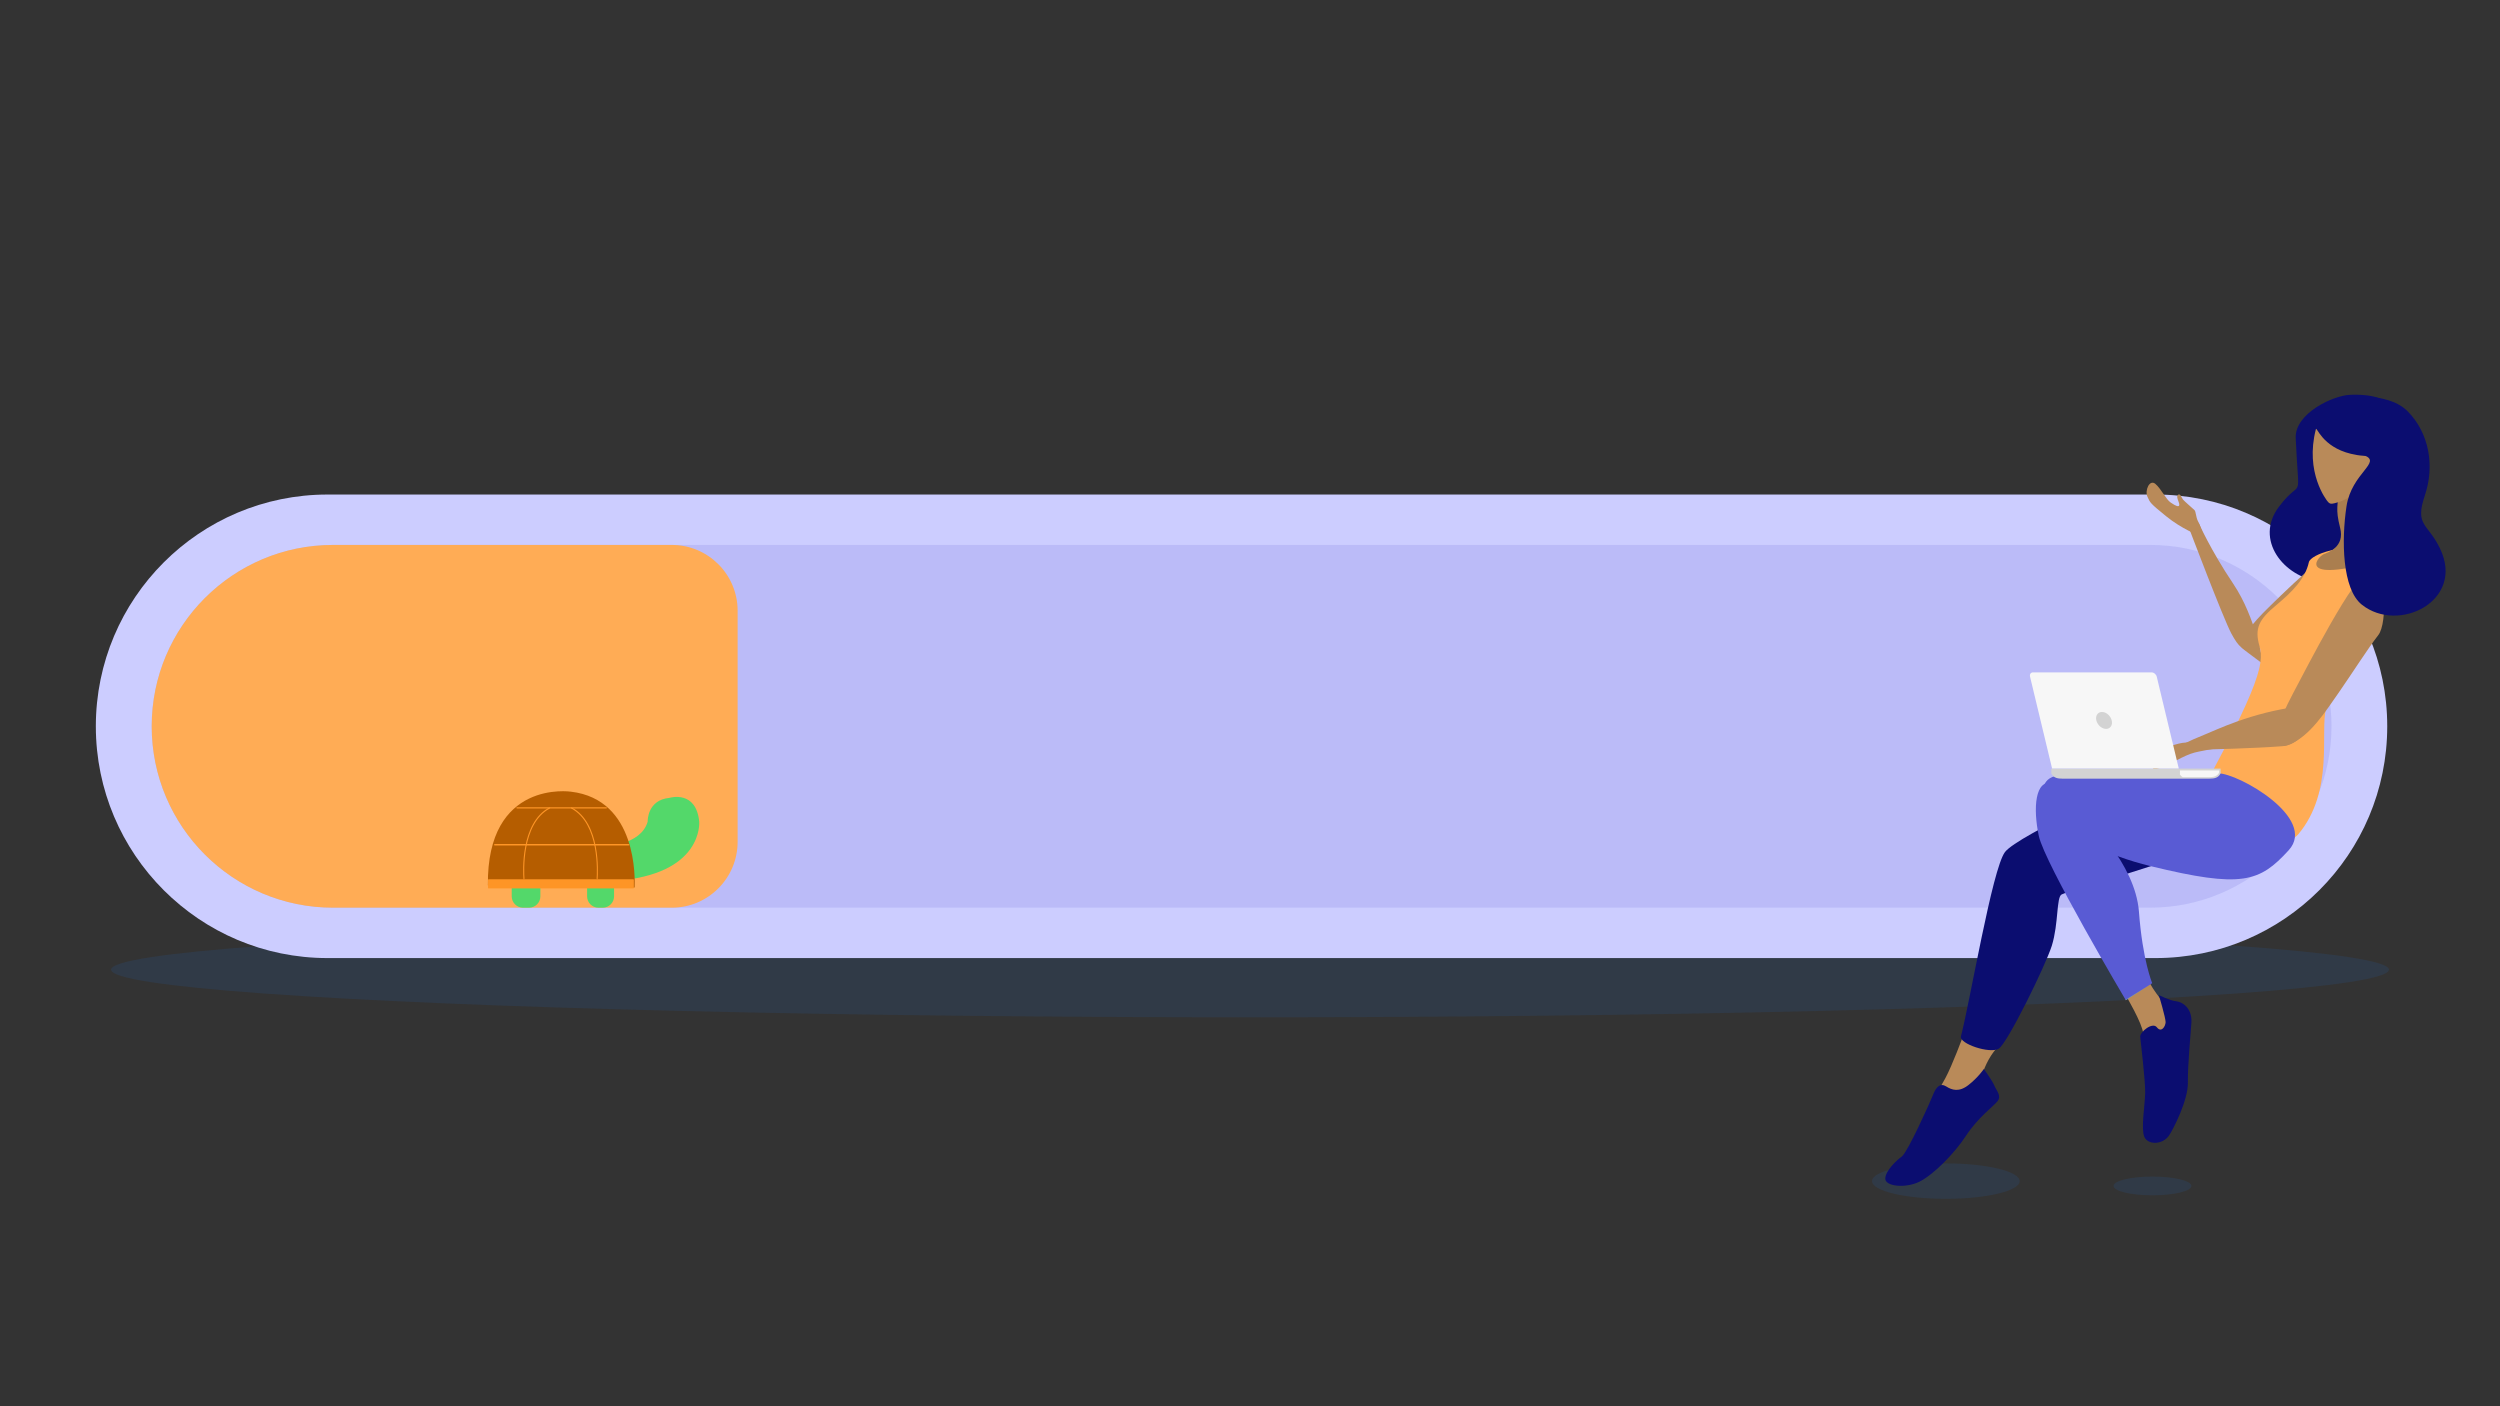 <svg xmlns="http://www.w3.org/2000/svg" enable-background="new 0 0 1920 1080" viewBox="0 0 1920 1080"><rect x="0" y="0" width="1920" height="1080" fill="#333333" stroke="none"/><ellipse cx="960" cy="744.7" fill="#167ffc" opacity=".1" rx="874.7" ry="36.6" class="color2a94f4 svgShape"></ellipse><ellipse cx="1494.4" cy="907.1" fill="#167ffc" opacity=".1" rx="56.7" ry="13.6" class="color2a94f4 svgShape"></ellipse><ellipse cx="1653.1" cy="910.8" fill="#167ffc" opacity=".1" rx="29.9" ry="7.2" class="color2a94f4 svgShape"></ellipse><path fill="#cccdff" d="M1655.4 735.8H251.6c-98.3 0-178-79.7-178-178s79.7-178 178-178h1403.8c98.3 0 178 79.7 178 178s-79.7 178-178 178z" class="colorcce9ff svgShape"></path><path fill="#595bd4" d="M1651.2 697.1H255.8c-76.9 0-139.3-62.4-139.3-139.3s62.4-139.3 139.3-139.3h1395.5c76.9 0 139.3 62.4 139.3 139.3s-62.4 139.3-139.4 139.3z" opacity=".15" class="color0e538c svgShape"></path><path fill="#ffac55" d="M515.9 697.1H255.8c-76.9 0-139.3-62.4-139.3-139.3s62.4-139.3 139.3-139.3h260.1c28 0 50.6 22.7 50.6 50.6v177.3c0 28-22.6 50.7-50.6 50.7z" class="colorffbe55 svgShape"></path><path fill="#53d86a" d="M401.7 697.1h4.6c4.8 0 8.7-3.9 8.7-8.7V675c0-4.8-3.9-8.7-8.7-8.7h-4.6c-4.8 0-8.7 3.9-8.7 8.7v13.4c0 4.8 3.9 8.7 8.7 8.7zM459.6 697.1h3.3c4.8 0 8.7-3.9 8.7-8.7V675c0-4.8-3.9-8.7-8.7-8.7h-3.3c-4.8 0-8.7 3.9-8.7 8.7v13.4c0 4.8 3.9 8.7 8.7 8.7z" class="color679b46 svgShape"></path><path fill="#53d86a" d="M464.4 649.9s27.7-.6 33-18.8v-.1c0-1.1 0-16.5 16.5-18.2h.1c.9-.3 20.7-5.9 23 18.3 0 0 3.5 40.7-64.9 45.4" class="color679b46 svgShape"></path><path fill="#b55d00" d="M487 681.7c.2 0 .4-.2.4-.4.2-6 2.3-67.3-49-73.3 0 0-64.7-9.6-63.7 71.9 0 .2.2.4.4.4l111.9 1.4z" class="colorb57400 svgShape"></path><path fill="#fe9526" d="M375.2 682.3h111.2c.2 0 .4-.2.4-.4v-6.2c0-.2-.2-.4-.4-.4H375.2c-.2 0-.4.2-.4.4v6.2c-.1.2.1.4.4.4zM459 674.8c.3-4.6 2.5-42.7-19.9-54.7-.2-.1-.5 0-.6.2-.1.2 0 .5.2.6 21.9 11.7 19.8 49.4 19.5 53.8 0 .2.2.4.4.5.2.1.4-.1.4-.4zM402.4 675.2c.2 0 .4-.2.4-.5-.3-4.4-2.5-42.1 19.5-53.8.2-.1.3-.4.2-.6-.1-.2-.4-.3-.6-.2-22.4 11.9-20.3 50.1-19.9 54.7 0 .3.2.5.4.4z" class="colorfcad00 svgShape"></path><path fill="#fe9526" d="M397 620.9h68.7c.2 0 .4-.2.4-.4v-.1c0-.2-.2-.4-.4-.4H397c-.2 0-.4.2-.4.4v.1c0 .2.2.4.4.4zM379.9 649.3h103c.2 0 .4-.2.4-.4v-.3c0-.2-.2-.4-.4-.4h-103c-.2 0-.4.2-.4.4v.3c-.1.2.1.4.4.4z" class="colorfcad00 svgShape"></path><path fill="#0b0d70" d="M1805 303.2c40.7-1.4 39.8 20.4 39.2 48.9-3 152-132.2 87.7-94 37.1 18.5-24.5 15.3.8 12.9-52.7-.9-19.1 29.1-32.9 41.9-33.3z" class="color0b4870 svgShape"></path><path fill="#b98a59" d="M1802.6 417c-8.5-1.4-53 42.1-64.7 53.9-11.7 11.9-23.7 28.2-11.3 28.2 12.4 0 25.3-11.6 35.1-19.4 9.8-7.8 23-19.2 30.3-24.4 7.2-5.1 19-36.9 10.6-38.3z" class="colorb97a59 svgShape"></path><path fill="#b98a59" d="M1738.2 510.1s-5.4-35.5-23.1-61.8c-17.7-26.4-26.6-46.9-26.6-46.9l-7.6 3.5s26.6 70.2 32.8 81.7c6.2 11.3 6.6 9.8 24.5 23.5z" class="colorb97a59 svgShape"></path><path fill="#b98a59" d="M1688.4 411s-12.6-4.6-24.9-14.6c-12.3-10-12.2-10.3-14.3-15-2.1-4.7 1.6-13.5 6.1-9.8 4.4 3.7 8.2 11.9 11.7 14.3 8.9 6.2 6.6.6 6-1-.6-1.6-1.6-3.9-.1-5s2.7 2.5 3.6 3.7c.9 1.2 7.5 6.8 8.8 8.1 1.3 1.2 1 5.4 2.9 8.9 2 3.6 7.2 18.7 4.7 20.8-.1 0-.7-8.6-4.5-10.4zM1507.6 795.8s-8.1 22.1-13.6 32.3c-5.5 10.1-10.2 16.9-12.5 26-2.3 9.1 30.6-2.1 34.3-8 3.7-5.9 4.5-26 17.6-41.1 13.3-15.1-25.8-9.2-25.8-9.2z" class="colorb97a59 svgShape"></path><path fill="#0b0d70" d="M1648.5 597s-98.8 44.3-108.7 57.4c-9.8 13.1-26.7 114.3-33.8 141.5-1.5 5.7 22.3 13.6 29 9.5 6.7-4.1 35.9-63.7 40.8-79.1 5.3-17.1 3.4-37.5 7.6-39.4 8.8-4.1 96.8-28.3 109.3-37.6 12.6-9.3 49-42.1 45.2-53-3.8-10.8-89.4.7-89.4.7zM1523.6 821s6.5 8.9 8.1 12.8c1.6 3.9 5.6 7.7 2.5 11.8-3.1 4-15 12.5-24.2 26.5-9.1 14-25.2 30.1-35.8 35.4-10.6 5.3-26.2 3.7-26.3-2.2-.1-5.9 8.5-14.1 12.8-17.2 4.3-3.2 21.7-41.6 24-47.6 2.3-6 5.6-8.9 10-6.1 4.4 2.8 9.9 4.6 17.2-1.2 7.3-5.7 11.7-12.2 11.7-12.2z" class="color0b4870 svgShape"></path><path fill="#ffac55" d="M1807.3 508.9s-15.9 17.9-20.8 35.1c-5 17.2 6.6 63.3-21.4 96.7-14.2 17-96.9 8-96.9 8 67.1-119.3 71.1-138.5 67.1-152.4-4-13.9-.3-20.6 12.7-31.4 12.9-10.8 22.4-20.5 25.2-33.1 2.8-12.4 104.7-35.1 34.1 77.1z" class="colorffbe55 svgShape"></path><path fill="#aa7e4f" d="M1834.8 428.4s-5.2-4.5-6.2-23.8-1.3-29.3 2.3-36.2c3.6-6.8-33.6-8.2-34.5 5.9-.8 14.1-3 16.1.8 31 3.9 14.9-9.5 19-12.4 20.2-5.8 2.5-22.6 24.4 50 2.9z" class="coloraa6b4f svgShape"></path><path fill="#b98a59" d="M1805.4 348.5c6.7 1.6 13.3 2.3 19.4.7-5 33.1-32.5 37.5-33.5 37.6-1 .1-2 .2-3.3-1.2-1.3-1.4-18-22.7-9.4-56 .6-2.4 4.6 13.5 26.8 18.9zM1820 438c-11.9 2.5-48.6 75.2-59.2 95-10.6 19.8-19.7 45.2-3.2 39 16.5-6.2 28.8-26.3 38.7-40.3 9.8-14.1 22.6-34.2 30.2-43.9s5.4-52.3-6.5-49.8zM1632.7 764.6s12.6 21.3 13.3 29.1c.7 7.8 1.6 13.1 7.7 11.5 6.1-1.6 15.5-19.6 14.1-25.3-1.4-5.7-15.7-19.2-17.9-28.3-2.1-9.1-17.3 16.6-17.3 16.6l.1-3.6z" class="colorb97a59 svgShape"></path><path fill="#0b0d70" d="M1658 764.2s8.4 4.3 13.5 4.8c5.1.6 12.2 5.7 11.5 16.5-.7 10.8-2.9 32.4-2.7 46 .2 13.6-11.4 36.1-14.5 40.6-5 7.3-16.4 7.3-19 .9-2.6-6.4.5-24.4.7-33.6.2-9.2-3.5-39.4-3.8-43.1-.3-3.7 9.4-11.7 12.8-7.3 3.4 4.4 6.6-.7 6.7-4 0-3.3-5.2-20.8-5.2-20.8z" class="color0b4870 svgShape"></path><path fill="#595bd4" d="M1703.4 593.9c-20.9.2-117.1-7.7-130.7 5-13.6 12.8 8.8 49.2 79 66.3 70.2 17.1 83.6 12.3 106-12.2 22.4-24.5-38.7-59.3-54.3-59.1z" class="color0e538c svgShape"></path><path fill="#595bd4" d="M1602.5 628.7s37.3 33.9 40.2 71.4c2.8 37.5 10.2 55 10.2 55l-20.3 13s-62.3-105-66.8-126.1c-4.5-21.1-3-43.9 10.7-40.5 13.7 3.4 26 27.2 26 27.2z" class="color0e538c svgShape"></path><path fill="#89da97" d="M1632.5 767.9c.1.1.1.2.1.2l17.7-11.3-17.8 11.1z" class="color89d5da svgShape"></path><path fill="#b98a59" d="M1752.7 573.1c-22.2 1.7-57.5 2.5-57.5 2.5s-49 7.4-2.8-11.1c10-4 36.1-17.1 72.9-21.9 4-.5 2 .6 6.2 2.3 7.3 2.9-.8 26.8-18.8 28.2z" class="colorb97a59 svgShape"></path><path fill="#b98a59" d="m1653.7 584.4-.1-2.6 5.7-6.1s13.5-5.4 19.2-5.4c5.7 0 26.2-8.9 28.9-9.2 2.7-.3 9.7 11.3 9.7 11.3s-22.5 3.3-31.4 5.5c-8.8 2.2-20.4 10-23.9 11-5.9 1.7-8.7 2.9-8.7 2.9s-.4-3.6 8.7-6.8c2.4-.9.2-3.3.2-3.3l-8.3 2.7z" class="colorb97a59 svgShape"></path><path fill="#d3d3d3" d="M1705.4 593.9s0-.1.1-.1l-.1-3.5h-130v3.6l.3.6c1.7 3 4.7 3.5 8.1 3.5H1697c3.4 0 6.4-.5 8.1-3.5l.3-.6z" class="colord3d3d3 svgShape"></path><path fill="#f7f7f7" d="M1674.1 594.5s-.1 0 0 0l.3.6c.5.8 1.2 1.3 1.9 1.8h19.8c3.3 0 6.2-.4 7.8-2.9l.3-.5s0-.1.1-.1v-1.7h-30.1v2.8zM1673.3 590.2l-16.9-70.4c-.4-1.9-2.2-3.4-3.9-3.4h-91.2c-1.7 0-2.7 1.5-2.2 3.4l16.9 70.4h97.3z" class="colorf7f7f7 svgShape"></path><path fill="#d3d3d3" d="M1621.8 553.3c.9 3.6-1.1 6.5-4.3 6.5-3.3 0-6.6-2.9-7.5-6.5-.9-3.6 1.1-6.5 4.3-6.5 3.3 0 6.6 2.9 7.5 6.5z" class="colord3d3d3 svgShape"></path><path fill="#0b0d70" d="M1795.4 307.1c3.4-1.5 37.6-7.7 53.9 9 16.3 16.7 20.7 41.6 12.9 64.7-7.8 23.1 2.3 20.9 11.7 40.4 19.5 40.1-31.7 65.7-60 43.2-15.2-12.1-15.7-49.7-11.8-75.5 3.9-25.8 27.7-33.9 13.6-39.2-16.5-6.2-50-29.2-20.3-42.6z" class="color0b4870 svgShape"></path></svg>